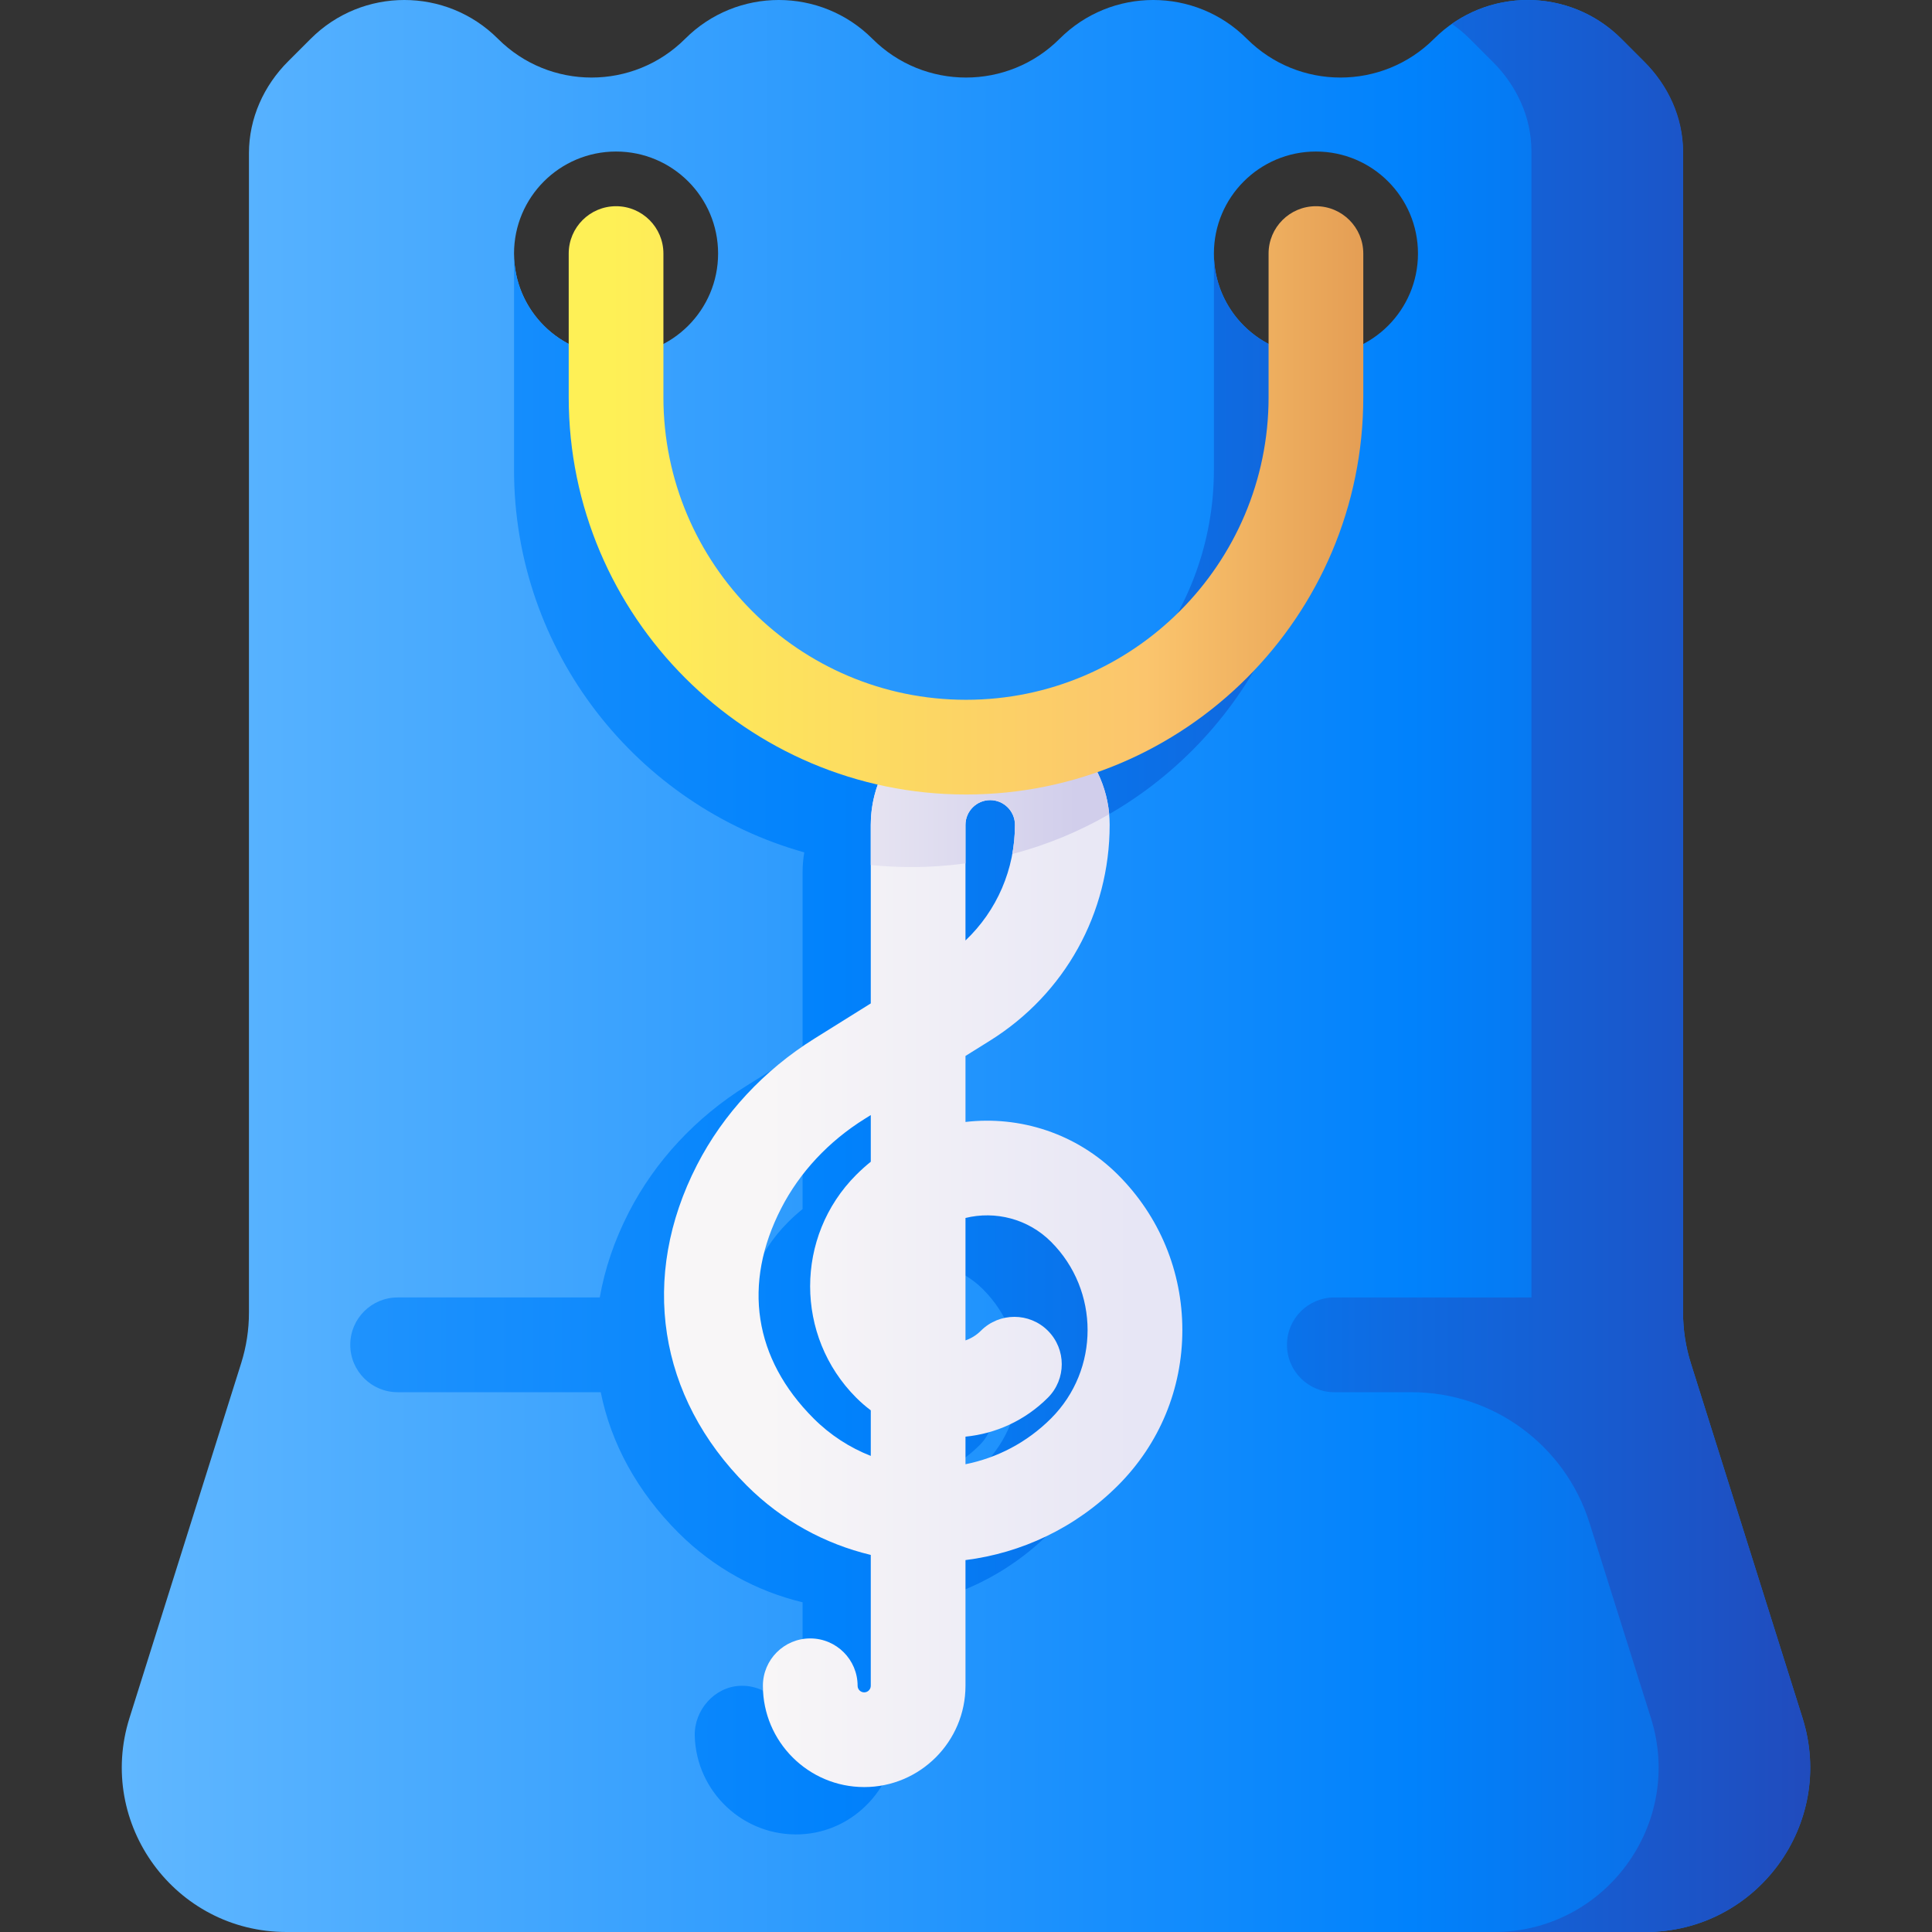 <svg id="Capa_1" enable-background="new 0 0 510 510" height="512" viewBox="0 0 510 510" width="512" xmlns="http://www.w3.org/2000/svg" xmlns:xlink="http://www.w3.org/1999/xlink"><rect x="0" y="0" width="510" height="510" fill="#333333" stroke="none"/><linearGradient id="lg1"><stop offset="0" stop-color="#60b7ff"/><stop offset=".586" stop-color="#0182fc"/><stop offset="1" stop-color="#2740b0"/></linearGradient><linearGradient id="SVGID_1_" gradientUnits="userSpaceOnUse" x1="32.981" x2="612.006" xlink:href="#lg1" y1="255" y2="255"/><linearGradient id="SVGID_2_" gradientUnits="userSpaceOnUse" x1="-43.244" x2="517.866" xlink:href="#lg1" y1="255.003" y2="255.003"/><linearGradient id="SVGID_3_" gradientUnits="userSpaceOnUse" x1="-185.407" x2="508.603" xlink:href="#lg1" y1="275.588" y2="275.588"/><linearGradient id="SVGID_4_" gradientUnits="userSpaceOnUse" x1="181.351" x2="299.356" y1="328.977" y2="328.977"><stop offset="0" stop-color="#f8f6f7"/><stop offset=".179" stop-color="#f8f6f7"/><stop offset="1" stop-color="#e7e6f5"/></linearGradient><linearGradient id="SVGID_5_" gradientUnits="userSpaceOnUse" x1="183" x2="284.272" y1="207.545" y2="207.545"><stop offset="0" stop-color="#f8f6f7"/><stop offset="1" stop-color="#d1ceeb"/></linearGradient><linearGradient id="SVGID_6_" gradientUnits="userSpaceOnUse" x1="161" x2="432.149" y1="132.082" y2="132.082"><stop offset="0" stop-color="#fef056"/><stop offset=".521" stop-color="#fbc56d"/><stop offset="1" stop-color="#c86d36"/></linearGradient><g><path d="m475.821 453.511-29.489-93.684c-1.357-4.311-2.048-8.804-2.048-13.324v-306.058c0-9.196-3.897-17.855-10.425-24.332-.031-.031-.062-.062-.093-.093l-5.784-5.785c-13.648-13.648-35.776-13.648-49.423 0-13.648 13.648-35.775 13.648-49.424 0-13.648-13.648-35.775-13.648-49.423 0s-35.775 13.648-49.423 0-35.776-13.648-49.423 0c-13.648 13.648-35.775 13.648-49.423 0-13.648-13.648-35.775-13.648-49.423 0l-5.785 5.785c-.031.031-.063.063-.095.094-6.527 6.477-10.423 15.136-10.423 24.331v306.057c0 4.52-.691 9.013-2.048 13.324l-29.489 93.684c-8.812 27.994 12.093 56.49 41.44 56.49h358.76c29.348 0 50.252-28.496 41.441-56.489zm-313.196-359.642c-14.875 0-26.934-12.059-26.934-26.934 0-14.876 12.059-26.935 26.934-26.935s26.934 12.059 26.934 26.934c0 14.876-12.058 26.935-26.934 26.935zm184.75 0c-14.875 0-26.934-12.059-26.934-26.934 0-14.876 12.059-26.935 26.934-26.935s26.934 12.059 26.934 26.934c0 14.876-12.058 26.935-26.934 26.935z" fill="url(#SVGID_1_)"/><path d="m475.821 453.51-29.489-93.684c-1.357-4.311-2.048-8.804-2.048-13.324v-306.546c0-9.006-3.909-17.432-10.329-23.748-.063-.062-.125-.125-.188-.187l-5.784-5.785c-12.174-12.174-31.091-13.479-44.722-3.934 1.65 1.156 3.228 2.46 4.702 3.934l5.784 5.785c.063.062.125.125.188.187 6.42 6.316 10.329 14.742 10.329 23.748v302.539h-52.036c-6.907 0-12.505 5.599-12.505 12.505 0 6.907 5.599 12.505 12.505 12.505h20.375c21.501 0 40.517 13.95 46.973 34.459l16.225 51.546c8.812 27.993-12.093 56.49-41.441 56.49h40.02c29.347 0 50.252-28.496 41.441-56.49z" fill="url(#SVGID_2_)"/><path d="m320.441 66.934v57.066c0 38.235-27.011 70.266-62.949 78.053-4.246-2.132-9.032-3.34-14.098-3.34-5.663 0-10.977 1.508-15.576 4.133-38.004-6.123-67.127-39.142-67.127-78.845v-30.209c-13.972-.993-25-12.633-25-26.858v57.066c0 48.041 32.471 88.636 76.616 101.003-.286 1.705-.443 3.454-.443 5.239v47.135l-14.833 9.26c-13.367 8.343-24.098 19.884-31.034 33.374-3.814 7.42-6.362 14.968-7.671 22.484h-53.363c-6.907 0-12.505 5.599-12.505 12.505 0 6.907 5.599 12.505 12.505 12.505h53.619c2.696 13.46 9.582 26.175 20.503 37.096 9.363 9.363 20.757 15.482 32.779 18.359v34.444c0 .866-.589 1.671-1.444 1.812-1.087.18-2.032-.658-2.032-1.714 0-7.093-5.909-12.807-13.073-12.487-6.746.301-12.097 6.459-11.917 13.209.394 14.785 12.849 26.617 27.864 25.993 14.42-.6 25.603-12.895 25.603-27.327v-32.566c14.734-1.859 28.979-8.434 40.27-19.724 10.948-10.948 16.977-25.504 16.977-40.987s-6.029-30.039-16.977-40.987c-10.98-10.98-25.929-15.639-40.27-13.959v-17.426l6.466-4.036c19.783-12.348 31.594-33.643 31.594-56.964 0-2.365-.27-4.667-.766-6.884 41.404-14.035 71.283-53.273 71.283-99.358v-30.207c-13.973-.993-25.001-12.633-25.001-26.858zm-108.577 252.231c-1.328 1.074-2.612 2.228-3.846 3.462-16.219 16.219-16.219 42.609 0 58.828 1.219 1.22 2.504 2.331 3.845 3.337v12.031c-5.503-2.159-10.661-5.459-15.102-9.899-15.782-15.781-18.812-35.486-8.532-55.483 4.875-9.48 12.495-17.64 22.038-23.597l1.596-.996v12.317zm47.591 21.14c12.853 12.853 12.853 33.767 0 46.619-6.41 6.41-14.306 10.441-22.592 12.098v-7.279c7.946-.785 15.678-4.214 21.751-10.287 4.882-4.881 4.882-12.795.001-17.677s-12.796-4.882-17.678-.001c-1.188 1.188-2.585 2.039-4.075 2.555v-32.32c7.845-1.921 16.478.176 22.593 6.292zm-22.591-79.539v-30.523c0-.493.06-.971.164-1.433 1.175.039 2.354.066 3.538.066 3.069 0 6.105-.14 9.108-.4.159.563.25 1.154.25 1.767-.001 11.738-4.769 22.659-13.06 30.523z" fill="url(#SVGID_3_)"/><path d="m228.125 471.742c-14.743 0-26.738-11.995-26.738-26.738 0-6.903 5.596-12.5 12.5-12.5 6.903 0 12.5 5.597 12.5 12.5 0 .959.78 1.738 1.738 1.738s1.738-.779 1.738-1.738v-34.542c-12.022-2.877-23.416-8.996-32.779-18.359-23.397-23.397-28.29-55.02-13.088-84.591 6.936-13.49 17.667-25.031 31.034-33.374l14.833-9.26v-47.135c0-17.386 14.144-31.529 31.53-31.529s31.53 14.144 31.53 31.529c0 23.321-11.811 44.616-31.594 56.964l-6.466 4.036v17.426c14.341-1.68 29.289 2.979 40.27 13.959 10.948 10.948 16.977 25.504 16.977 40.987s-6.029 30.039-16.977 40.987c-11.291 11.29-25.535 17.864-40.27 19.724v33.178c.001 14.742-11.994 26.738-26.738 26.738zm26.739-92.499v7.279c8.286-1.656 16.182-5.688 22.592-12.098 12.853-12.853 12.853-33.767 0-46.619-6.115-6.116-14.749-8.213-22.592-6.293v32.32c1.49-.516 2.887-1.367 4.075-2.555 4.882-4.881 12.797-4.881 17.678.001s4.881 12.796-.001 17.677c-6.074 6.074-13.806 9.502-21.752 10.288zm-25-84.895-1.596.996c-9.543 5.957-17.163 14.116-22.038 23.597-10.28 19.997-7.25 39.702 8.532 55.483 4.44 4.44 9.598 7.74 15.102 9.899v-12.031c-1.341-1.006-2.626-2.117-3.845-3.337-16.219-16.219-16.219-42.609 0-58.828 1.234-1.234 2.518-2.388 3.846-3.462v-12.317zm31.529-83.135c-3.601 0-6.53 2.929-6.53 6.529v30.523c8.291-7.863 13.06-18.785 13.06-30.523 0-3.6-2.929-6.529-6.53-6.529z" fill="url(#SVGID_4_)"/><path d="m292.8 214.93c-.79-8.9-5.3-16.75-11.95-21.98-5.37-4.22-12.13-6.74-19.46-6.74-12.28 0-22.94 7.06-28.14 17.33-2.17 4.27-3.39 9.1-3.39 14.2v10.6c3.52.36 7.1.54 10.71.54 4.85 0 9.62-.33 14.29-.97v-10.17c0-3.6 2.93-6.53 6.53-6.53s6.53 2.93 6.53 6.53c0 2.61-.24 5.19-.7 7.7 9.06-2.37 17.64-5.94 25.58-10.51z" fill="url(#SVGID_5_)"/><path d="m255 209.729c-57.828 0-104.875-47.047-104.875-104.875v-37.919c0-6.903 5.597-12.5 12.5-12.5s12.5 5.597 12.5 12.5v37.919c0 44.043 35.832 79.875 79.875 79.875s79.875-35.832 79.875-79.875v-37.919c0-6.903 5.597-12.5 12.5-12.5s12.5 5.597 12.5 12.5v37.919c0 57.828-47.047 104.875-104.875 104.875z" fill="url(#SVGID_6_)"/></g></svg>
